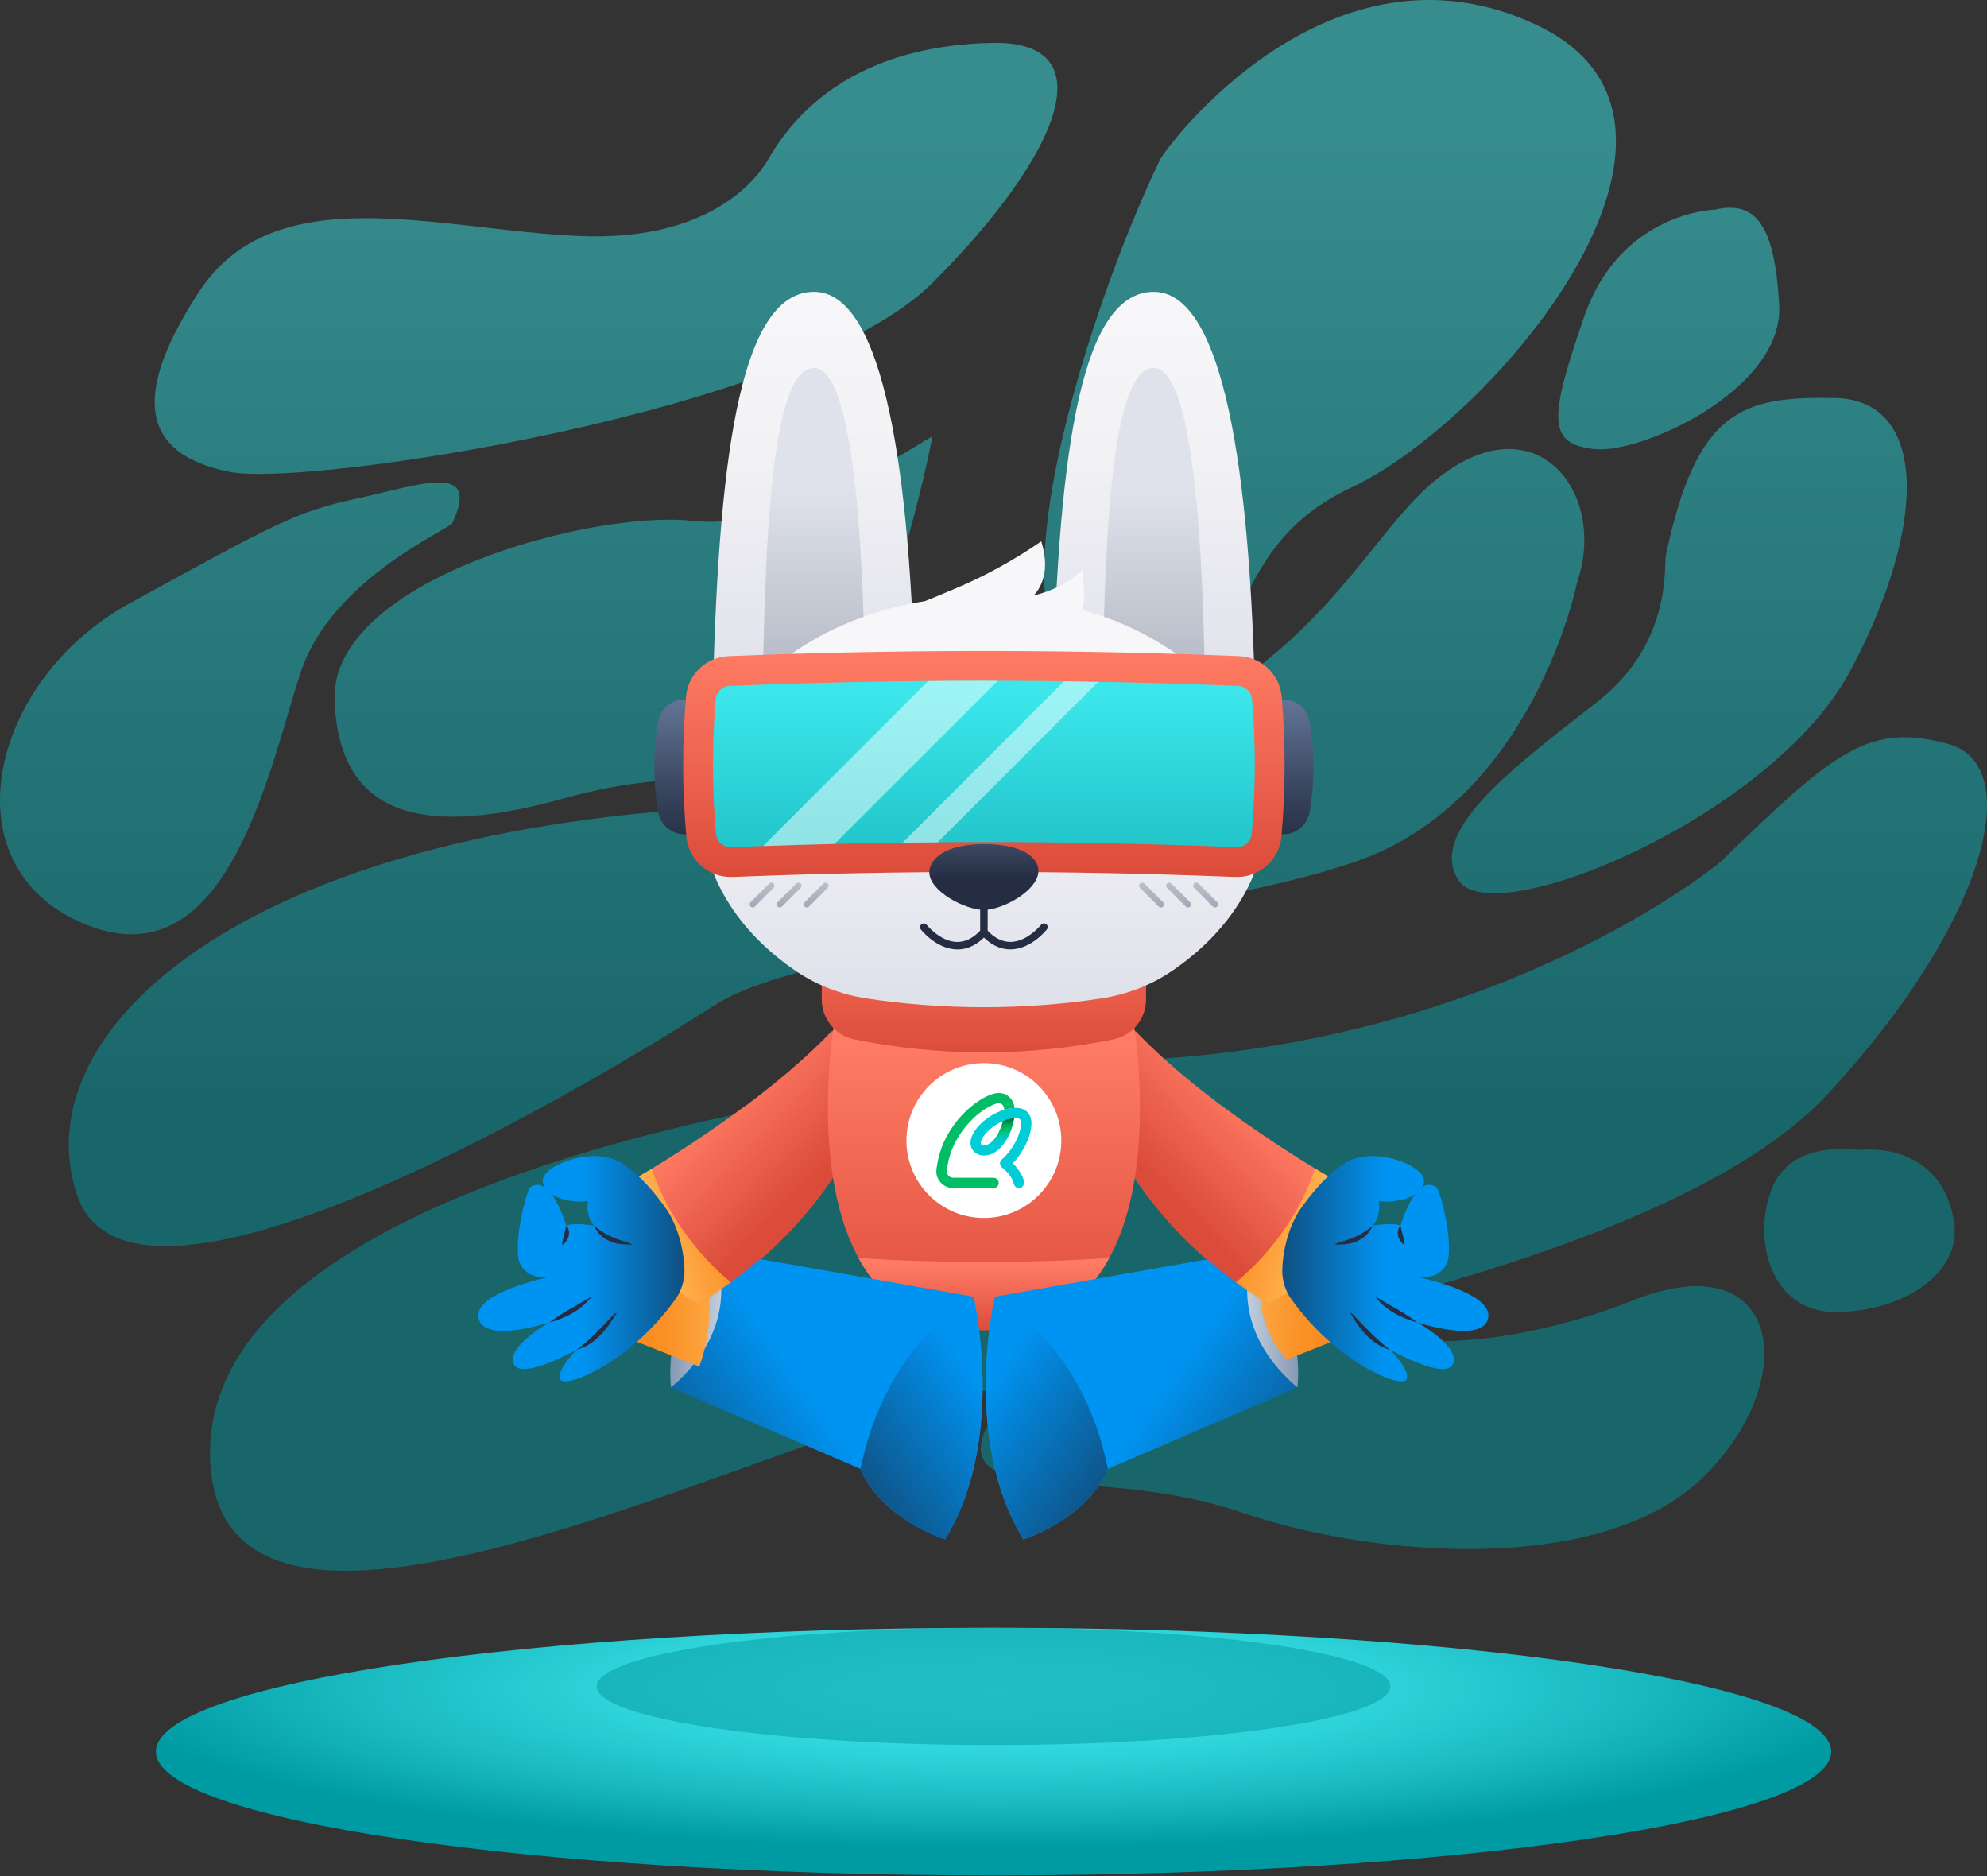 <svg width="1000" height="944" viewBox="0 0 1000 944" fill="none" xmlns="http://www.w3.org/2000/svg">
<rect x="0" y="0" width="1000" height="944" fill="#333333" stroke="none"/>
<g clip-path="url(#clip0_126_4818)">
<g opacity="0.5">
<path d="M866.32 433.379C866.32 433.379 759.91 522.772 578.298 533.115C396.685 543.457 102.389 599.318 105.736 733.247C109.084 867.177 376.381 727.034 485.998 702.02C595.615 677.026 839.462 637.34 919.976 550.372C1000.49 463.404 1019.51 384.794 980.367 374.332C941.222 363.869 924.446 376.516 866.28 433.379H866.32Z" fill="url(#paint0_linear_126_4818)"/>
<path d="M793.623 293.397C793.623 293.397 771.776 402.352 682.764 433.379C593.751 464.426 409.874 473.306 359.605 505.816C309.337 538.346 66.612 686.045 38.652 601.002C10.691 515.958 128.847 412.594 386.904 405.218C644.962 397.843 671.72 283.295 722.049 241.926C772.378 200.536 809.498 247.518 793.623 293.377V293.397Z" fill="url(#paint1_linear_126_4818)"/>
<path d="M838.36 279.467C837.317 284.338 841.707 323.041 804.807 352.405C767.887 381.768 716.456 417.566 734.335 443.281C752.233 468.997 892.036 410.851 931.18 337.593C970.325 264.334 970.325 201.098 923.343 200.276C876.362 199.454 853.993 206.269 838.34 279.467H838.36Z" fill="url(#paint2_linear_126_4818)"/>
<path d="M583.53 80.878C587.278 73.121 669.475 -36.556 773.5 12.65C877.525 61.857 752.795 211.139 680.138 245.293C607.481 279.447 639.851 344.428 562.404 344.067C484.936 343.726 547.933 154.697 583.55 80.878H583.53Z" fill="url(#paint3_linear_126_4818)"/>
<path d="M862.973 105.491C862.973 105.491 815.591 106.614 797.331 159.187C779.092 211.761 779.092 223.466 802.563 225.992C826.034 228.517 897.628 196.087 895.403 153.595C893.159 111.083 882.556 101.102 862.973 105.491Z" fill="url(#paint4_linear_126_4818)"/>
<path d="M469.262 219.578C465.915 220.701 398.69 267.682 348.401 262.09C298.133 256.498 166.147 291.734 168.392 352.405C170.637 413.076 215.734 420.673 283.22 401.892C350.706 383.112 361.289 402.714 403.52 374.333C445.772 345.971 469.262 219.578 469.262 219.578Z" fill="url(#paint5_linear_126_4818)"/>
<path d="M227.66 263.192C226.177 266.399 167.27 291.153 151.596 337.573C135.942 383.993 115.798 493.61 44.224 465.63C-27.351 437.669 -6.105 342.604 65.47 303.459C137.044 264.315 148.229 257.6 179.556 250.885C210.884 244.171 242.172 231.864 227.66 263.192Z" fill="url(#paint6_linear_126_4818)"/>
<path d="M386.884 79.755C383.838 85.027 362.251 121.946 291.037 118.74C219.823 115.533 138.187 88.695 100.145 146.86C62.122 205.026 76.353 229.619 115.658 237.456C154.963 245.293 404.382 207.251 469.242 142.391C534.123 77.51 556.491 20.467 499.448 21.59C442.404 22.712 406.286 46.203 386.884 79.755Z" fill="url(#paint7_linear_126_4818)"/>
<path d="M823.83 653.556C822.346 654.117 763.579 679.412 708.621 674.18C653.662 668.949 507.305 685.986 494.999 721.783C482.672 757.58 555.951 737.437 624.459 760.928C692.967 784.419 805.931 792.235 856.26 744.151C906.589 696.047 897.649 625.595 823.83 653.556Z" fill="url(#paint8_linear_126_4818)"/>
<path d="M936.532 578.654C933.104 578.894 901.857 573.042 891.795 598.016C881.733 622.99 890.673 660.531 924.225 660.21C957.778 659.889 986.861 640.768 983.513 615.654C980.166 590.54 961.726 576.81 936.532 578.634V578.654Z" fill="url(#paint9_linear_126_4818)"/>
</g>
<path d="M500.029 943.723C732.856 943.723 921.6 915.824 921.6 881.408C921.6 846.993 732.856 819.094 500.029 819.094C267.201 819.094 78.457 846.993 78.457 881.408C78.457 915.824 267.201 943.723 500.029 943.723Z" fill="url(#paint10_radial_126_4818)"/>
<path opacity="0.5" d="M500.029 878.121C610.326 878.121 699.74 864.903 699.74 848.597C699.74 832.292 610.326 819.073 500.029 819.073C389.731 819.073 300.317 832.292 300.317 848.597C300.317 864.903 389.731 878.121 500.029 878.121Z" fill="#0699A0"/>
<path d="M571.683 519.065C571.683 519.065 550.758 508.743 545.928 537.465C545.928 537.465 558.896 608.077 638.368 656.382C638.368 656.382 671.359 642.592 679.697 598.517C679.697 598.517 612.512 561.797 571.683 519.065Z" fill="url(#paint11_linear_126_4818)"/>
<path d="M679.697 598.496C671.359 642.572 638.368 656.361 638.368 656.361C632.515 652.814 627.064 649.126 621.933 645.358C647.668 623.791 658.091 599.458 661.819 588.034C672.682 594.648 679.697 598.496 679.697 598.496Z" fill="url(#paint12_linear_126_4818)"/>
<path d="M418.412 519.065C418.412 519.065 439.337 508.743 444.168 537.465C444.168 537.465 431.2 608.077 351.728 656.382C351.728 656.382 318.736 642.592 310.398 598.517C310.398 598.517 377.584 561.797 418.412 519.065Z" fill="url(#paint13_linear_126_4818)"/>
<path d="M310.398 598.496C318.736 642.572 351.728 656.361 351.728 656.361C357.58 652.814 363.032 649.126 368.163 645.358C342.428 623.791 332.005 599.458 328.277 588.034C317.414 594.648 310.398 598.496 310.398 598.496Z" fill="url(#paint14_linear_126_4818)"/>
<path d="M570.361 513.894L495.178 520.308L419.996 513.894C419.996 513.894 392.456 669.35 495.178 669.35C597.9 669.35 570.361 513.894 570.361 513.894Z" fill="url(#paint15_linear_126_4818)"/>
<path d="M495.157 635.036C473.651 635.036 452.565 634.334 432.041 632.991C443.486 654.017 462.908 669.37 495.157 669.37C527.407 669.37 546.829 654.037 558.274 632.991C537.749 634.334 516.664 635.036 495.157 635.036Z" fill="url(#paint16_linear_126_4818)"/>
<path d="M495.159 612.887C516.678 612.887 534.123 595.443 534.123 573.923C534.123 552.404 516.678 534.959 495.159 534.959C473.639 534.959 456.194 552.404 456.194 573.923C456.194 595.443 473.639 612.887 495.159 612.887Z" fill="white"/>
<path d="M502.655 549.992C496.842 549.992 486.66 556.907 480.106 566.026C474.394 573.943 472.249 581.039 471.327 588.174C470.505 593.225 474.654 597.875 479.765 597.875H499.989C501.432 597.875 502.615 596.713 502.635 595.27C502.635 593.826 501.472 592.644 500.009 592.644H479.745C477.741 592.644 476.197 590.88 476.478 588.896C477.58 581.099 479.765 575.427 484.355 569.033C491.45 559.472 498.506 556.285 501.091 555.443C503.637 554.602 505.401 555.784 505.401 558.47C506.743 558.049 508.708 557.608 510.592 557.568C510.151 553.339 507.184 549.992 502.635 549.992H502.655Z" fill="#00BE65"/>
<path d="M509.71 585.368C513.338 581.82 519.11 572.881 519.11 565.184C519.11 562.479 517.887 557.468 511.153 557.468C498.606 557.468 482.791 572.42 490.428 579.716C491.37 580.578 492.913 581.48 495.319 581.48C502.294 581.48 508.607 573.322 510.371 562.659C510.712 562.619 511.033 562.619 511.373 562.619C513.037 562.619 513.879 563.22 513.879 565.144C513.879 570.295 509.85 578.593 504.218 583.444C502.434 585.047 503.576 586.992 504.458 587.613C507.485 590.078 509.509 592.744 510.251 595.73C510.592 596.953 511.574 597.835 512.816 597.835C514.64 597.835 515.362 596.191 515.362 595.049C515.362 592.463 512.456 587.934 509.71 585.348V585.368ZM495.319 576.369C490.428 576.369 496.521 567.67 504.759 564.122C502.594 572.56 498.125 576.369 495.319 576.369Z" fill="#00CDD6"/>
<path d="M495.318 576.369V581.5C502.293 581.5 508.607 573.342 510.371 562.679C508.447 562.82 506.563 563.341 504.759 564.122C502.594 572.561 498.124 576.369 495.318 576.369Z" fill="url(#paint17_linear_126_4818)"/>
<path d="M631.493 629.443L500.75 652.493C500.75 652.493 483.734 723.727 515.041 774.617C515.041 774.617 547.151 764.515 557.573 739.16L652.939 698.192C652.939 698.192 648.189 667.065 631.493 629.443Z" fill="url(#paint18_linear_126_4818)"/>
<path d="M652.939 698.192C652.939 698.192 658.05 662.876 631.493 629.443C631.493 629.443 614.236 665.161 652.939 698.192Z" fill="url(#paint19_linear_126_4818)"/>
<path d="M500.75 652.493C500.75 652.493 483.734 723.727 515.041 774.617C515.041 774.617 547.151 764.515 557.573 739.16C544.665 674.821 500.75 652.493 500.75 652.493Z" fill="url(#paint20_linear_126_4818)"/>
<path d="M683.525 651.01C683.465 650.769 683.405 650.529 683.345 650.288C680.378 639.184 668.373 633.131 657.449 636.659L634.439 644.115C634.439 644.115 630.691 665.842 647.748 684.081L671.199 674.781C680.659 671.033 685.971 660.891 683.545 651.01H683.525Z" fill="url(#paint21_linear_126_4818)"/>
<path d="M359.165 629.443L489.908 652.493C489.908 652.493 506.924 723.727 475.617 774.617C475.617 774.617 443.507 764.515 433.085 739.16L337.719 698.192C337.719 698.192 342.469 667.065 359.165 629.443Z" fill="url(#paint22_linear_126_4818)"/>
<path d="M337.718 698.192C337.718 698.192 332.607 662.876 359.164 629.443C359.164 629.443 376.421 665.161 337.718 698.192Z" fill="url(#paint23_linear_126_4818)"/>
<path d="M489.907 652.493C489.907 652.493 506.924 723.727 475.616 774.617C475.616 774.617 443.507 764.515 433.084 739.16C445.992 674.821 489.907 652.493 489.907 652.493Z" fill="url(#paint24_linear_126_4818)"/>
<path d="M306.931 650.208C306.971 650.048 307.031 649.867 307.091 649.707C310.459 638.904 322.184 633.071 332.947 636.559L356.238 644.115C356.238 644.115 359.986 665.842 351.928 687.649L319.197 674.661C309.497 670.813 303.985 660.23 306.951 650.208H306.931Z" fill="url(#paint25_linear_126_4818)"/>
<path d="M344.653 351.903C337.919 351.903 332.246 356.814 331.144 363.448C328.679 378.3 328.679 393.453 331.144 408.305C332.246 414.94 337.919 419.85 344.653 419.85C352.951 419.85 359.305 412.534 358.202 404.317C356.539 392.07 356.539 379.663 358.202 367.437C359.325 359.219 352.951 351.903 344.653 351.903Z" fill="url(#paint26_linear_126_4818)"/>
<path d="M645.663 351.903C652.398 351.903 658.07 356.814 659.172 363.448C661.638 378.3 661.638 393.453 659.172 408.305C658.07 414.94 652.398 419.85 645.663 419.85C637.365 419.85 631.011 412.534 632.114 404.317C633.777 392.07 633.777 379.663 632.114 367.437C630.991 359.219 637.365 351.903 645.663 351.903Z" fill="url(#paint27_linear_126_4818)"/>
<path d="M413.562 478.076V502.99C413.562 512.691 420.416 521.069 429.917 522.993C472.97 531.732 517.346 531.732 560.399 522.993C569.919 521.069 576.754 512.691 576.754 502.99V478.076C576.754 465.368 565.269 455.788 552.762 458.013C514.66 464.807 475.656 464.807 437.553 458.013C425.046 455.788 413.562 465.368 413.562 478.076Z" fill="url(#paint28_linear_126_4818)"/>
<path d="M409.673 146.84C374.196 146.84 361.89 221.922 358.823 346.972H460.543C457.456 221.922 441.662 146.84 409.693 146.84H409.673Z" fill="url(#paint29_linear_126_4818)"/>
<path d="M409.673 185.184C391.313 185.184 385.14 246.656 383.897 346.973H435.448C434.186 246.656 426.208 185.184 409.673 185.184Z" fill="url(#paint30_linear_126_4818)"/>
<path d="M580.64 146.84C545.163 146.84 532.857 221.922 529.79 346.972H631.51C628.423 221.922 612.629 146.84 580.66 146.84H580.64Z" fill="url(#paint31_linear_126_4818)"/>
<path d="M580.64 185.184C562.28 185.184 556.107 246.656 554.864 346.973H606.416C605.153 246.656 597.176 185.184 580.64 185.184Z" fill="url(#paint32_linear_126_4818)"/>
<path d="M524.04 272.412C526.826 281.331 527.327 291.994 520.292 299.571C529.372 297.627 537.91 293.157 544.685 286.783C545.888 296.705 546.85 307.628 541.177 315.866C538.291 320.055 533.962 323.042 529.352 325.186C520.413 329.335 510.411 330.538 500.57 330.939C478.041 331.841 453.368 327.732 438.175 311.076C440.54 313.441 476.658 297.887 480.306 296.364C495.659 289.93 510.331 281.853 524.02 272.412H524.04Z" fill="url(#paint33_linear_126_4818)"/>
<path d="M495.158 300.132C416.648 300.132 352.991 348.457 352.991 408.086C352.991 440.215 371.491 469.037 400.814 488.8C411.417 495.956 423.563 500.505 436.211 502.43C454.911 505.276 474.674 506.819 495.158 506.819C515.642 506.819 535.405 505.276 554.105 502.43C566.753 500.505 578.899 495.956 589.502 488.8C618.825 469.037 637.325 440.195 637.325 408.086C637.325 348.477 573.668 300.132 495.158 300.132Z" fill="url(#paint34_linear_126_4818)"/>
<path d="M481.849 477.736C481.649 477.736 481.468 477.736 481.268 477.736C471.186 477.395 463.75 468.115 463.449 467.714C462.808 466.892 462.948 465.73 463.75 465.088C464.552 464.447 465.734 464.587 466.376 465.389C466.436 465.469 473.07 473.707 481.408 473.988C485.637 474.108 489.566 472.224 493.294 468.335V453.002C493.294 451.96 494.136 451.118 495.178 451.118C496.22 451.118 497.062 451.96 497.062 453.002V469.799L496.581 470.34C492.111 475.27 487.161 477.756 481.869 477.756L481.849 477.736Z" fill="#242D42"/>
<path d="M508.487 477.735C503.195 477.735 498.244 475.25 493.775 470.319C493.073 469.558 493.133 468.375 493.895 467.674C494.657 466.972 495.839 467.032 496.541 467.794C500.389 472.043 504.558 474.128 508.908 473.967C517.225 473.687 523.86 465.449 523.94 465.369C524.581 464.567 525.764 464.427 526.566 465.068C527.387 465.709 527.508 466.892 526.866 467.694C526.546 468.095 519.13 477.355 509.048 477.715C508.847 477.715 508.667 477.715 508.467 477.715L508.487 477.735Z" fill="#242D42"/>
<path d="M378.827 456.65C378.426 456.65 378.025 456.49 377.724 456.189C377.123 455.588 377.123 454.605 377.724 454.004L387.145 444.584C387.746 443.982 388.728 443.982 389.33 444.584C389.931 445.185 389.931 446.167 389.33 446.769L379.909 456.189C379.608 456.49 379.208 456.65 378.807 456.65H378.827Z" fill="url(#paint35_linear_126_4818)"/>
<path d="M392.436 456.65C392.035 456.65 391.634 456.49 391.334 456.189C390.732 455.588 390.732 454.605 391.334 454.004L400.754 444.584C401.355 443.982 402.338 443.982 402.939 444.584C403.54 445.185 403.54 446.167 402.939 446.769L393.519 456.189C393.218 456.49 392.817 456.65 392.416 456.65H392.436Z" fill="url(#paint36_linear_126_4818)"/>
<path d="M406.046 456.65C405.645 456.65 405.244 456.49 404.943 456.189C404.342 455.588 404.342 454.605 404.943 454.004L414.364 444.584C414.965 443.982 415.947 443.982 416.548 444.584C417.15 445.185 417.15 446.167 416.548 446.769L407.128 456.189C406.827 456.49 406.426 456.65 406.026 456.65H406.046Z" fill="url(#paint37_linear_126_4818)"/>
<path d="M611.489 456.65C611.088 456.65 610.688 456.49 610.387 456.189L600.967 446.769C600.365 446.167 600.365 445.185 600.967 444.584C601.568 443.982 602.55 443.982 603.151 444.584L612.572 454.004C613.173 454.605 613.173 455.588 612.572 456.189C612.271 456.49 611.87 456.65 611.469 456.65H611.489Z" fill="url(#paint38_linear_126_4818)"/>
<path d="M597.88 456.65C597.479 456.65 597.078 456.49 596.778 456.189L587.357 446.769C586.756 446.167 586.756 445.185 587.357 444.584C587.959 443.982 588.941 443.982 589.542 444.584L598.962 454.004C599.564 454.605 599.564 455.588 598.962 456.189C598.662 456.49 598.261 456.65 597.86 456.65H597.88Z" fill="url(#paint39_linear_126_4818)"/>
<path d="M584.271 456.65C583.87 456.65 583.469 456.49 583.168 456.189L573.748 446.769C573.147 446.167 573.147 445.185 573.748 444.584C574.349 443.982 575.331 443.982 575.933 444.584L585.353 454.004C585.954 454.605 585.954 455.588 585.353 456.189C585.052 456.49 584.651 456.65 584.251 456.65H584.271Z" fill="url(#paint40_linear_126_4818)"/>
<path d="M345.254 350.701C343.29 374.091 343.33 397.562 345.415 420.972C346.477 432.878 356.779 441.777 368.725 441.296C452.566 437.909 537.73 437.909 621.592 441.296C633.538 441.777 643.86 432.878 644.902 420.972C646.987 397.582 647.047 374.111 645.062 350.701C644.12 339.456 634.941 330.637 623.676 330.176C537.61 326.689 452.687 326.689 366.621 330.176C355.356 330.637 346.176 339.456 345.234 350.701H345.254Z" fill="url(#paint41_linear_126_4818)"/>
<path d="M622.193 426.304C580.262 424.6 537.51 423.739 495.158 423.739C452.807 423.739 410.054 424.6 368.124 426.304H367.803C363.955 426.304 360.688 423.378 360.347 419.63C358.343 397.161 358.302 374.392 360.187 351.943C360.507 348.215 363.534 345.289 367.242 345.149C409.874 343.425 452.907 342.543 495.158 342.543C537.41 342.543 580.443 343.425 623.075 345.149C626.783 345.289 629.809 348.215 630.13 351.943C632.014 374.392 631.974 397.161 629.97 419.63C629.629 423.378 626.362 426.304 622.514 426.304H622.193Z" fill="url(#paint42_linear_126_4818)"/>
<g opacity="0.5">
<path d="M502.093 342.604C499.788 342.604 497.463 342.563 495.158 342.563C485.838 342.563 476.458 342.624 467.078 342.704L384.038 425.743C395.984 425.322 407.97 424.962 419.996 424.681L502.093 342.584V342.604Z" fill="#FFFFFD"/>
<path d="M552.642 343.125C546.91 343.025 541.177 342.944 535.465 342.864L454.27 424.06C460.142 423.98 466.015 423.919 471.908 423.879L552.662 343.125H552.642Z" fill="#FFFFFD"/>
</g>
<path d="M495.158 424.761C474.713 424.761 467.718 432.878 467.698 438.871C467.658 448.532 485.817 457.872 495.158 457.872C504.498 457.872 521.815 448.432 522.597 438.871C523.118 432.578 516.363 424.761 495.158 424.761Z" fill="url(#paint43_linear_126_4818)"/>
<mask id="mask0_126_4818" style="mask-type:luminance" maskUnits="userSpaceOnUse" x="585" y="556" width="95" height="101">
<path d="M679.697 598.497C679.697 598.497 647.868 581.099 614.696 556.326L585.112 611.465C598.241 626.818 615.538 642.512 638.347 656.382C638.347 656.382 671.339 642.592 679.677 598.517L679.697 598.497Z" fill="white"/>
</mask>
<g mask="url(#mask0_126_4818)">
<path d="M571.683 519.065C571.683 519.065 550.758 508.743 545.928 537.465C545.928 537.465 558.896 608.078 638.368 656.382C638.368 656.382 671.359 642.592 679.697 598.517C679.697 598.517 612.512 561.798 571.683 519.065Z" fill="url(#paint44_linear_126_4818)"/>
<path d="M679.697 598.497C671.359 642.572 638.368 656.362 638.368 656.362C632.515 652.814 627.064 649.126 621.933 645.358C647.668 623.791 658.091 599.459 661.819 588.034C672.682 594.648 679.697 598.497 679.697 598.497Z" fill="url(#paint45_linear_126_4818)"/>
</g>
<path d="M653.339 610.062C653.339 610.062 668.853 586.07 683.324 582.542C697.796 579.015 718.941 587.834 716.476 595.59C714.011 603.347 701.303 605.371 693.907 604.369C693.907 604.369 695.31 611.825 690.74 616.756C690.74 616.756 700.962 614.992 704.851 616.756C704.851 616.756 712.447 590.419 722.85 597.354C724.974 598.757 732.37 628.401 727.78 636.499C723.19 644.616 712.968 642.492 712.968 642.492C712.968 642.492 751.772 650.248 748.946 663.297C746.12 676.345 713.329 665.421 713.329 665.421C713.329 665.421 734.836 677.407 731.328 686.226C727.8 695.045 699.579 679.171 699.579 679.171C699.579 679.171 710.523 690.115 707.697 694.344C705.031 698.332 673.603 686.667 649.912 653.776C646.685 649.286 645.102 643.815 645.342 638.283C645.683 630.967 647.367 620.284 653.38 610.042L653.339 610.062Z" fill="url(#paint46_linear_126_4818)"/>
<path d="M671.68 626.477C672.321 625.716 673.343 625.435 674.185 625.094C680.278 623.391 685.991 621.106 690.721 616.776C688.636 622.248 682.824 625.575 677.172 626.056C675.328 626.357 673.464 626.016 671.68 626.457V626.477Z" fill="#242D42"/>
<path d="M692.124 652.394C699.3 656.763 706.615 660.351 713.29 665.442C705.232 663.317 697.135 659.228 692.124 652.394Z" fill="#242D42"/>
<path d="M679.437 660.511C680.579 660.972 681.301 661.994 682.162 662.756C687.654 668.608 693.106 674.361 699.54 679.211C690.18 676.706 684.006 668.468 679.437 660.511Z" fill="#242D42"/>
<path d="M706.956 626.477C703.769 624.714 702.105 619.582 704.831 616.776C705.452 620.104 706.655 622.93 706.956 626.477Z" fill="#242D42"/>
<mask id="mask1_126_4818" style="mask-type:luminance" maskUnits="userSpaceOnUse" x="310" y="556" width="95" height="101">
<path d="M310.119 598.497C310.119 598.497 341.947 581.099 375.119 556.326L404.703 611.465C391.575 626.818 374.277 642.512 351.468 656.382C351.468 656.382 318.477 642.592 310.139 598.517L310.119 598.497Z" fill="white"/>
</mask>
<g mask="url(#mask1_126_4818)">
<path d="M418.133 519.065C418.133 519.065 439.058 508.743 443.888 537.465C443.888 537.465 430.92 608.078 351.448 656.382C351.448 656.382 318.457 642.592 310.119 598.517C310.119 598.517 377.304 561.798 418.133 519.065Z" fill="url(#paint47_linear_126_4818)"/>
<path d="M310.12 598.497C318.458 642.572 351.449 656.362 351.449 656.362C357.302 652.814 362.753 649.126 367.884 645.358C342.149 623.791 331.726 599.459 327.998 588.034C317.135 594.648 310.12 598.497 310.12 598.497Z" fill="url(#paint48_linear_126_4818)"/>
</g>
<path d="M336.476 610.062C336.476 610.062 320.962 586.07 306.491 582.542C292.019 579.015 270.874 587.834 273.339 595.59C275.804 603.347 288.512 605.371 295.908 604.369C295.908 604.369 294.505 611.825 299.075 616.756C299.075 616.756 288.853 614.992 284.964 616.756C284.964 616.756 277.368 590.419 266.965 597.354C264.841 598.757 257.445 628.401 262.035 636.499C266.625 644.616 276.847 642.492 276.847 642.492C276.847 642.492 238.043 650.248 240.869 663.297C243.695 676.345 276.486 665.421 276.486 665.421C276.486 665.421 254.979 677.407 258.487 686.226C261.995 695.045 290.236 679.171 290.236 679.171C290.236 679.171 279.292 690.115 282.118 694.344C284.784 698.332 316.212 686.667 339.903 653.776C343.13 649.286 344.713 643.815 344.473 638.283C344.132 630.967 342.448 620.284 336.435 610.042L336.476 610.062Z" fill="url(#paint49_linear_126_4818)"/>
<path d="M318.136 626.477C317.494 625.716 316.472 625.435 315.63 625.094C309.537 623.391 303.825 621.106 299.095 616.776C301.179 622.248 306.992 625.575 312.644 626.056C314.488 626.357 316.352 626.016 318.136 626.457V626.477Z" fill="#242D42"/>
<path d="M297.691 652.394C290.516 656.763 283.2 660.351 276.525 665.442C284.583 663.317 292.68 659.228 297.691 652.394Z" fill="#242D42"/>
<path d="M310.379 660.511C309.236 660.972 308.515 661.994 307.653 662.756C302.161 668.608 296.709 674.361 290.275 679.211C299.636 676.706 305.809 668.468 310.379 660.511Z" fill="#242D42"/>
<path d="M282.879 626.477C286.066 624.714 287.729 619.582 285.003 616.776C284.382 620.104 283.18 622.93 282.879 626.477Z" fill="#242D42"/>
</g>
<defs>
<linearGradient id="paint0_linear_126_4818" x1="552.883" y1="563.701" x2="552.883" y2="65.384" gradientUnits="userSpaceOnUse">
<stop stop-color="#009AA2"/>
<stop offset="0.6" stop-color="#22C6CB"/>
<stop offset="1" stop-color="#3CE6EA"/>
</linearGradient>
<linearGradient id="paint1_linear_126_4818" x1="415.967" y1="563.701" x2="415.967" y2="65.384" gradientUnits="userSpaceOnUse">
<stop stop-color="#009AA2"/>
<stop offset="0.6" stop-color="#22C6CB"/>
<stop offset="1" stop-color="#3CE6EA"/>
</linearGradient>
<linearGradient id="paint2_linear_126_4818" x1="845.154" y1="563.702" x2="845.154" y2="65.184" gradientUnits="userSpaceOnUse">
<stop stop-color="#009AA2"/>
<stop offset="0.6" stop-color="#22C6CB"/>
<stop offset="1" stop-color="#3CE6EA"/>
</linearGradient>
<linearGradient id="paint3_linear_126_4818" x1="669.355" y1="563.701" x2="669.355" y2="65.384" gradientUnits="userSpaceOnUse">
<stop stop-color="#009AA2"/>
<stop offset="0.6" stop-color="#22C6CB"/>
<stop offset="1" stop-color="#3CE6EA"/>
</linearGradient>
<linearGradient id="paint4_linear_126_4818" x1="839.843" y1="563.702" x2="839.843" y2="65.385" gradientUnits="userSpaceOnUse">
<stop stop-color="#009AA2"/>
<stop offset="0.6" stop-color="#22C6CB"/>
<stop offset="1" stop-color="#3CE6EA"/>
</linearGradient>
<linearGradient id="paint5_linear_126_4818" x1="318.817" y1="563.702" x2="318.817" y2="65.385" gradientUnits="userSpaceOnUse">
<stop stop-color="#009AA2"/>
<stop offset="0.6" stop-color="#22C6CB"/>
<stop offset="1" stop-color="#3CE6EA"/>
</linearGradient>
<linearGradient id="paint6_linear_126_4818" x1="115.658" y1="563.702" x2="115.658" y2="65.385" gradientUnits="userSpaceOnUse">
<stop stop-color="#009AA2"/>
<stop offset="0.6" stop-color="#22C6CB"/>
<stop offset="1" stop-color="#3CE6EA"/>
</linearGradient>
<linearGradient id="paint7_linear_126_4818" x1="305.007" y1="563.701" x2="305.007" y2="65.384" gradientUnits="userSpaceOnUse">
<stop stop-color="#009AA2"/>
<stop offset="0.6" stop-color="#22C6CB"/>
<stop offset="1" stop-color="#3CE6EA"/>
</linearGradient>
<linearGradient id="paint8_linear_126_4818" x1="690.762" y1="563.701" x2="690.762" y2="65.384" gradientUnits="userSpaceOnUse">
<stop stop-color="#009AA2"/>
<stop offset="0.6" stop-color="#22C6CB"/>
<stop offset="1" stop-color="#3CE6EA"/>
</linearGradient>
<linearGradient id="paint9_linear_126_4818" x1="935.83" y1="563.701" x2="935.83" y2="65.384" gradientUnits="userSpaceOnUse">
<stop stop-color="#009AA2"/>
<stop offset="0.6" stop-color="#22C6CB"/>
<stop offset="1" stop-color="#3CE6EA"/>
</linearGradient>
<radialGradient id="paint10_radial_126_4818" cx="0" cy="0" r="1" gradientUnits="userSpaceOnUse" gradientTransform="translate(500.029 849.552) scale(453.661 81.659)">
<stop stop-color="#3CE6EA"/>
<stop offset="0.21" stop-color="#37E0E5"/>
<stop offset="0.45" stop-color="#2CD2D7"/>
<stop offset="0.72" stop-color="#19B9C0"/>
<stop offset="0.99" stop-color="#009AA2"/>
</radialGradient>
<linearGradient id="paint11_linear_126_4818" x1="586.659" y1="600.046" x2="632.174" y2="555.164" gradientUnits="userSpaceOnUse">
<stop stop-color="#DB4B3A"/>
<stop offset="1" stop-color="#FF7B64"/>
</linearGradient>
<linearGradient id="paint12_linear_126_4818" x1="615.025" y1="611.47" x2="659.347" y2="625.142" gradientUnits="userSpaceOnUse">
<stop stop-color="#F98314"/>
<stop offset="1" stop-color="#FFB353"/>
</linearGradient>
<linearGradient id="paint13_linear_126_4818" x1="403.442" y1="600.053" x2="357.947" y2="555.167" gradientUnits="userSpaceOnUse">
<stop stop-color="#DB4B3A"/>
<stop offset="1" stop-color="#FF7B64"/>
</linearGradient>
<linearGradient id="paint14_linear_126_4818" x1="375.077" y1="611.476" x2="330.758" y2="625.169" gradientUnits="userSpaceOnUse">
<stop stop-color="#F98314"/>
<stop offset="1" stop-color="#FFB353"/>
</linearGradient>
<linearGradient id="paint15_linear_126_4818" x1="495.158" y1="672.437" x2="495.158" y2="524.778" gradientUnits="userSpaceOnUse">
<stop stop-color="#DB4B3A"/>
<stop offset="0.37" stop-color="#E95E4A"/>
<stop offset="1" stop-color="#FF7B64"/>
</linearGradient>
<linearGradient id="paint16_linear_126_4818" x1="495.157" y1="670.071" x2="495.157" y2="635.537" gradientUnits="userSpaceOnUse">
<stop stop-color="#DB4B3A"/>
<stop offset="0.37" stop-color="#E95E4A"/>
<stop offset="1" stop-color="#FF7B64"/>
</linearGradient>
<linearGradient id="paint17_linear_126_4818" x1="502.093" y1="563.321" x2="503.356" y2="577.792" gradientUnits="userSpaceOnUse">
<stop stop-color="#006831"/>
<stop offset="0.02" stop-color="#007036"/>
<stop offset="0.13" stop-color="#00914A"/>
<stop offset="0.23" stop-color="#00AB58"/>
<stop offset="0.32" stop-color="#00B962"/>
<stop offset="0.4" stop-color="#00BE65"/>
<stop offset="0.9" stop-color="#00CDD6" stop-opacity="0"/>
</linearGradient>
<linearGradient id="paint18_linear_126_4818" x1="690.755" y1="784.301" x2="578.695" y2="705.819" gradientUnits="userSpaceOnUse">
<stop stop-color="#182941"/>
<stop offset="1" stop-color="#0094F2"/>
</linearGradient>
<linearGradient id="paint19_linear_126_4818" x1="665.859" y1="662.729" x2="611.392" y2="665.251" gradientUnits="userSpaceOnUse">
<stop stop-color="#61799F"/>
<stop offset="1" stop-color="#EFF4F6"/>
</linearGradient>
<linearGradient id="paint20_linear_126_4818" x1="598.818" y1="777.005" x2="492.242" y2="702.379" gradientUnits="userSpaceOnUse">
<stop stop-color="#182941"/>
<stop offset="1" stop-color="#0094F2"/>
</linearGradient>
<linearGradient id="paint21_linear_126_4818" x1="689.682" y1="661.52" x2="621.996" y2="658.211" gradientUnits="userSpaceOnUse">
<stop stop-color="#F98314"/>
<stop offset="0.23" stop-color="#F98719"/>
<stop offset="0.52" stop-color="#FA9228"/>
<stop offset="0.83" stop-color="#FDA642"/>
<stop offset="1" stop-color="#FFB353"/>
</linearGradient>
<linearGradient id="paint22_linear_126_4818" x1="299.909" y1="784.316" x2="411.969" y2="705.833" gradientUnits="userSpaceOnUse">
<stop stop-color="#182941"/>
<stop offset="1" stop-color="#0094F2"/>
</linearGradient>
<linearGradient id="paint23_linear_126_4818" x1="324.804" y1="662.744" x2="379.274" y2="665.245" gradientUnits="userSpaceOnUse">
<stop stop-color="#61799F"/>
<stop offset="1" stop-color="#EFF4F6"/>
</linearGradient>
<linearGradient id="paint24_linear_126_4818" x1="391.848" y1="777" x2="498.425" y2="702.374" gradientUnits="userSpaceOnUse">
<stop stop-color="#182941"/>
<stop offset="1" stop-color="#0094F2"/>
</linearGradient>
<linearGradient id="paint25_linear_126_4818" x1="300.573" y1="663.498" x2="369.123" y2="660.138" gradientUnits="userSpaceOnUse">
<stop stop-color="#F98314"/>
<stop offset="0.23" stop-color="#F98719"/>
<stop offset="0.52" stop-color="#FA9228"/>
<stop offset="0.83" stop-color="#FDA642"/>
<stop offset="1" stop-color="#FFB353"/>
</linearGradient>
<linearGradient id="paint26_linear_126_4818" x1="343.811" y1="425.382" x2="343.811" y2="348.656" gradientUnits="userSpaceOnUse">
<stop stop-color="#242D42"/>
<stop offset="0.36" stop-color="#39455E"/>
<stop offset="1" stop-color="#67789C"/>
</linearGradient>
<linearGradient id="paint27_linear_126_4818" x1="646.525" y1="425.382" x2="646.525" y2="348.656" gradientUnits="userSpaceOnUse">
<stop stop-color="#242D42"/>
<stop offset="0.36" stop-color="#39455E"/>
<stop offset="1" stop-color="#67789C"/>
</linearGradient>
<linearGradient id="paint28_linear_126_4818" x1="495.158" y1="530.91" x2="495.158" y2="441.838" gradientUnits="userSpaceOnUse">
<stop stop-color="#DB4B3A"/>
<stop offset="0.37" stop-color="#E95E4A"/>
<stop offset="1" stop-color="#FF7B64"/>
</linearGradient>
<linearGradient id="paint29_linear_126_4818" x1="409.673" y1="346.972" x2="409.673" y2="146.84" gradientUnits="userSpaceOnUse">
<stop stop-color="#DFE1EA"/>
<stop offset="0.13" stop-color="#E4E5ED"/>
<stop offset="0.6" stop-color="#F2F2F5"/>
<stop offset="1" stop-color="#F7F7F9"/>
</linearGradient>
<linearGradient id="paint30_linear_126_4818" x1="409.673" y1="424.22" x2="409.673" y2="246.236" gradientUnits="userSpaceOnUse">
<stop stop-color="#8D95A3"/>
<stop offset="1" stop-color="#DFE2EB"/>
</linearGradient>
<linearGradient id="paint31_linear_126_4818" x1="580.64" y1="346.972" x2="580.64" y2="146.84" gradientUnits="userSpaceOnUse">
<stop stop-color="#DFE1EA"/>
<stop offset="0.13" stop-color="#E4E5ED"/>
<stop offset="0.6" stop-color="#F2F2F5"/>
<stop offset="1" stop-color="#F7F7F9"/>
</linearGradient>
<linearGradient id="paint32_linear_126_4818" x1="580.64" y1="424.22" x2="580.64" y2="246.236" gradientUnits="userSpaceOnUse">
<stop stop-color="#8D95A3"/>
<stop offset="1" stop-color="#DFE2EB"/>
</linearGradient>
<linearGradient id="paint33_linear_126_4818" x1="491.891" y1="499.563" x2="491.891" y2="328.253" gradientUnits="userSpaceOnUse">
<stop stop-color="#DFE1EA"/>
<stop offset="0.13" stop-color="#E4E5ED"/>
<stop offset="0.6" stop-color="#F2F2F5"/>
<stop offset="1" stop-color="#F7F7F9"/>
</linearGradient>
<linearGradient id="paint34_linear_126_4818" x1="495.158" y1="501.067" x2="495.158" y2="328.454" gradientUnits="userSpaceOnUse">
<stop stop-color="#DFE1EA"/>
<stop offset="0.13" stop-color="#E4E5ED"/>
<stop offset="0.6" stop-color="#F2F2F5"/>
<stop offset="1" stop-color="#F7F7F9"/>
</linearGradient>
<linearGradient id="paint35_linear_126_4818" x1="383.537" y1="467.533" x2="383.537" y2="425.262" gradientUnits="userSpaceOnUse">
<stop stop-color="#8D95A3"/>
<stop offset="1" stop-color="#DFE2EB"/>
</linearGradient>
<linearGradient id="paint36_linear_126_4818" x1="397.146" y1="467.533" x2="397.146" y2="425.262" gradientUnits="userSpaceOnUse">
<stop stop-color="#8D95A3"/>
<stop offset="1" stop-color="#DFE2EB"/>
</linearGradient>
<linearGradient id="paint37_linear_126_4818" x1="410.756" y1="467.533" x2="410.756" y2="425.262" gradientUnits="userSpaceOnUse">
<stop stop-color="#8D95A3"/>
<stop offset="1" stop-color="#DFE2EB"/>
</linearGradient>
<linearGradient id="paint38_linear_126_4818" x1="606.779" y1="467.533" x2="606.779" y2="425.262" gradientUnits="userSpaceOnUse">
<stop stop-color="#8D95A3"/>
<stop offset="1" stop-color="#DFE2EB"/>
</linearGradient>
<linearGradient id="paint39_linear_126_4818" x1="593.17" y1="467.533" x2="593.17" y2="425.262" gradientUnits="userSpaceOnUse">
<stop stop-color="#8D95A3"/>
<stop offset="1" stop-color="#DFE2EB"/>
</linearGradient>
<linearGradient id="paint40_linear_126_4818" x1="579.56" y1="467.533" x2="579.56" y2="425.262" gradientUnits="userSpaceOnUse">
<stop stop-color="#8D95A3"/>
<stop offset="1" stop-color="#DFE2EB"/>
</linearGradient>
<linearGradient id="paint41_linear_126_4818" x1="495.158" y1="441.316" x2="495.158" y2="327.551" gradientUnits="userSpaceOnUse">
<stop stop-color="#DB4B3A"/>
<stop offset="0.37" stop-color="#E95E4A"/>
<stop offset="1" stop-color="#FF7B64"/>
</linearGradient>
<linearGradient id="paint42_linear_126_4818" x1="495.158" y1="537.364" x2="495.158" y2="349.578" gradientUnits="userSpaceOnUse">
<stop stop-color="#009AA2"/>
<stop offset="0.6" stop-color="#22C6CB"/>
<stop offset="1" stop-color="#3CE6EA"/>
</linearGradient>
<linearGradient id="paint43_linear_126_4818" x1="495.158" y1="442.299" x2="495.158" y2="400.508" gradientUnits="userSpaceOnUse">
<stop stop-color="#242D42"/>
<stop offset="0.36" stop-color="#39455E"/>
<stop offset="1" stop-color="#67789C"/>
</linearGradient>
<linearGradient id="paint44_linear_126_4818" x1="586.659" y1="600.047" x2="632.174" y2="555.164" gradientUnits="userSpaceOnUse">
<stop stop-color="#DB4B3A"/>
<stop offset="1" stop-color="#FF7B64"/>
</linearGradient>
<linearGradient id="paint45_linear_126_4818" x1="615.025" y1="611.47" x2="659.347" y2="625.143" gradientUnits="userSpaceOnUse">
<stop stop-color="#F98314"/>
<stop offset="1" stop-color="#FFB353"/>
</linearGradient>
<linearGradient id="paint46_linear_126_4818" x1="615.778" y1="638.443" x2="697.114" y2="638.443" gradientUnits="userSpaceOnUse">
<stop stop-color="#182941"/>
<stop offset="1" stop-color="#0094F2"/>
</linearGradient>
<linearGradient id="paint47_linear_126_4818" x1="403.162" y1="600.061" x2="357.648" y2="555.178" gradientUnits="userSpaceOnUse">
<stop stop-color="#DB4B3A"/>
<stop offset="1" stop-color="#FF7B64"/>
</linearGradient>
<linearGradient id="paint48_linear_126_4818" x1="374.798" y1="611.484" x2="330.475" y2="625.157" gradientUnits="userSpaceOnUse">
<stop stop-color="#F98314"/>
<stop offset="1" stop-color="#FFB353"/>
</linearGradient>
<linearGradient id="paint49_linear_126_4818" x1="374.037" y1="638.443" x2="292.721" y2="638.443" gradientUnits="userSpaceOnUse">
<stop stop-color="#182941"/>
<stop offset="1" stop-color="#0094F2"/>
</linearGradient>
<clipPath id="clip0_126_4818">
<rect width="1000" height="944" fill="white"/>
</clipPath>
</defs>
</svg>
